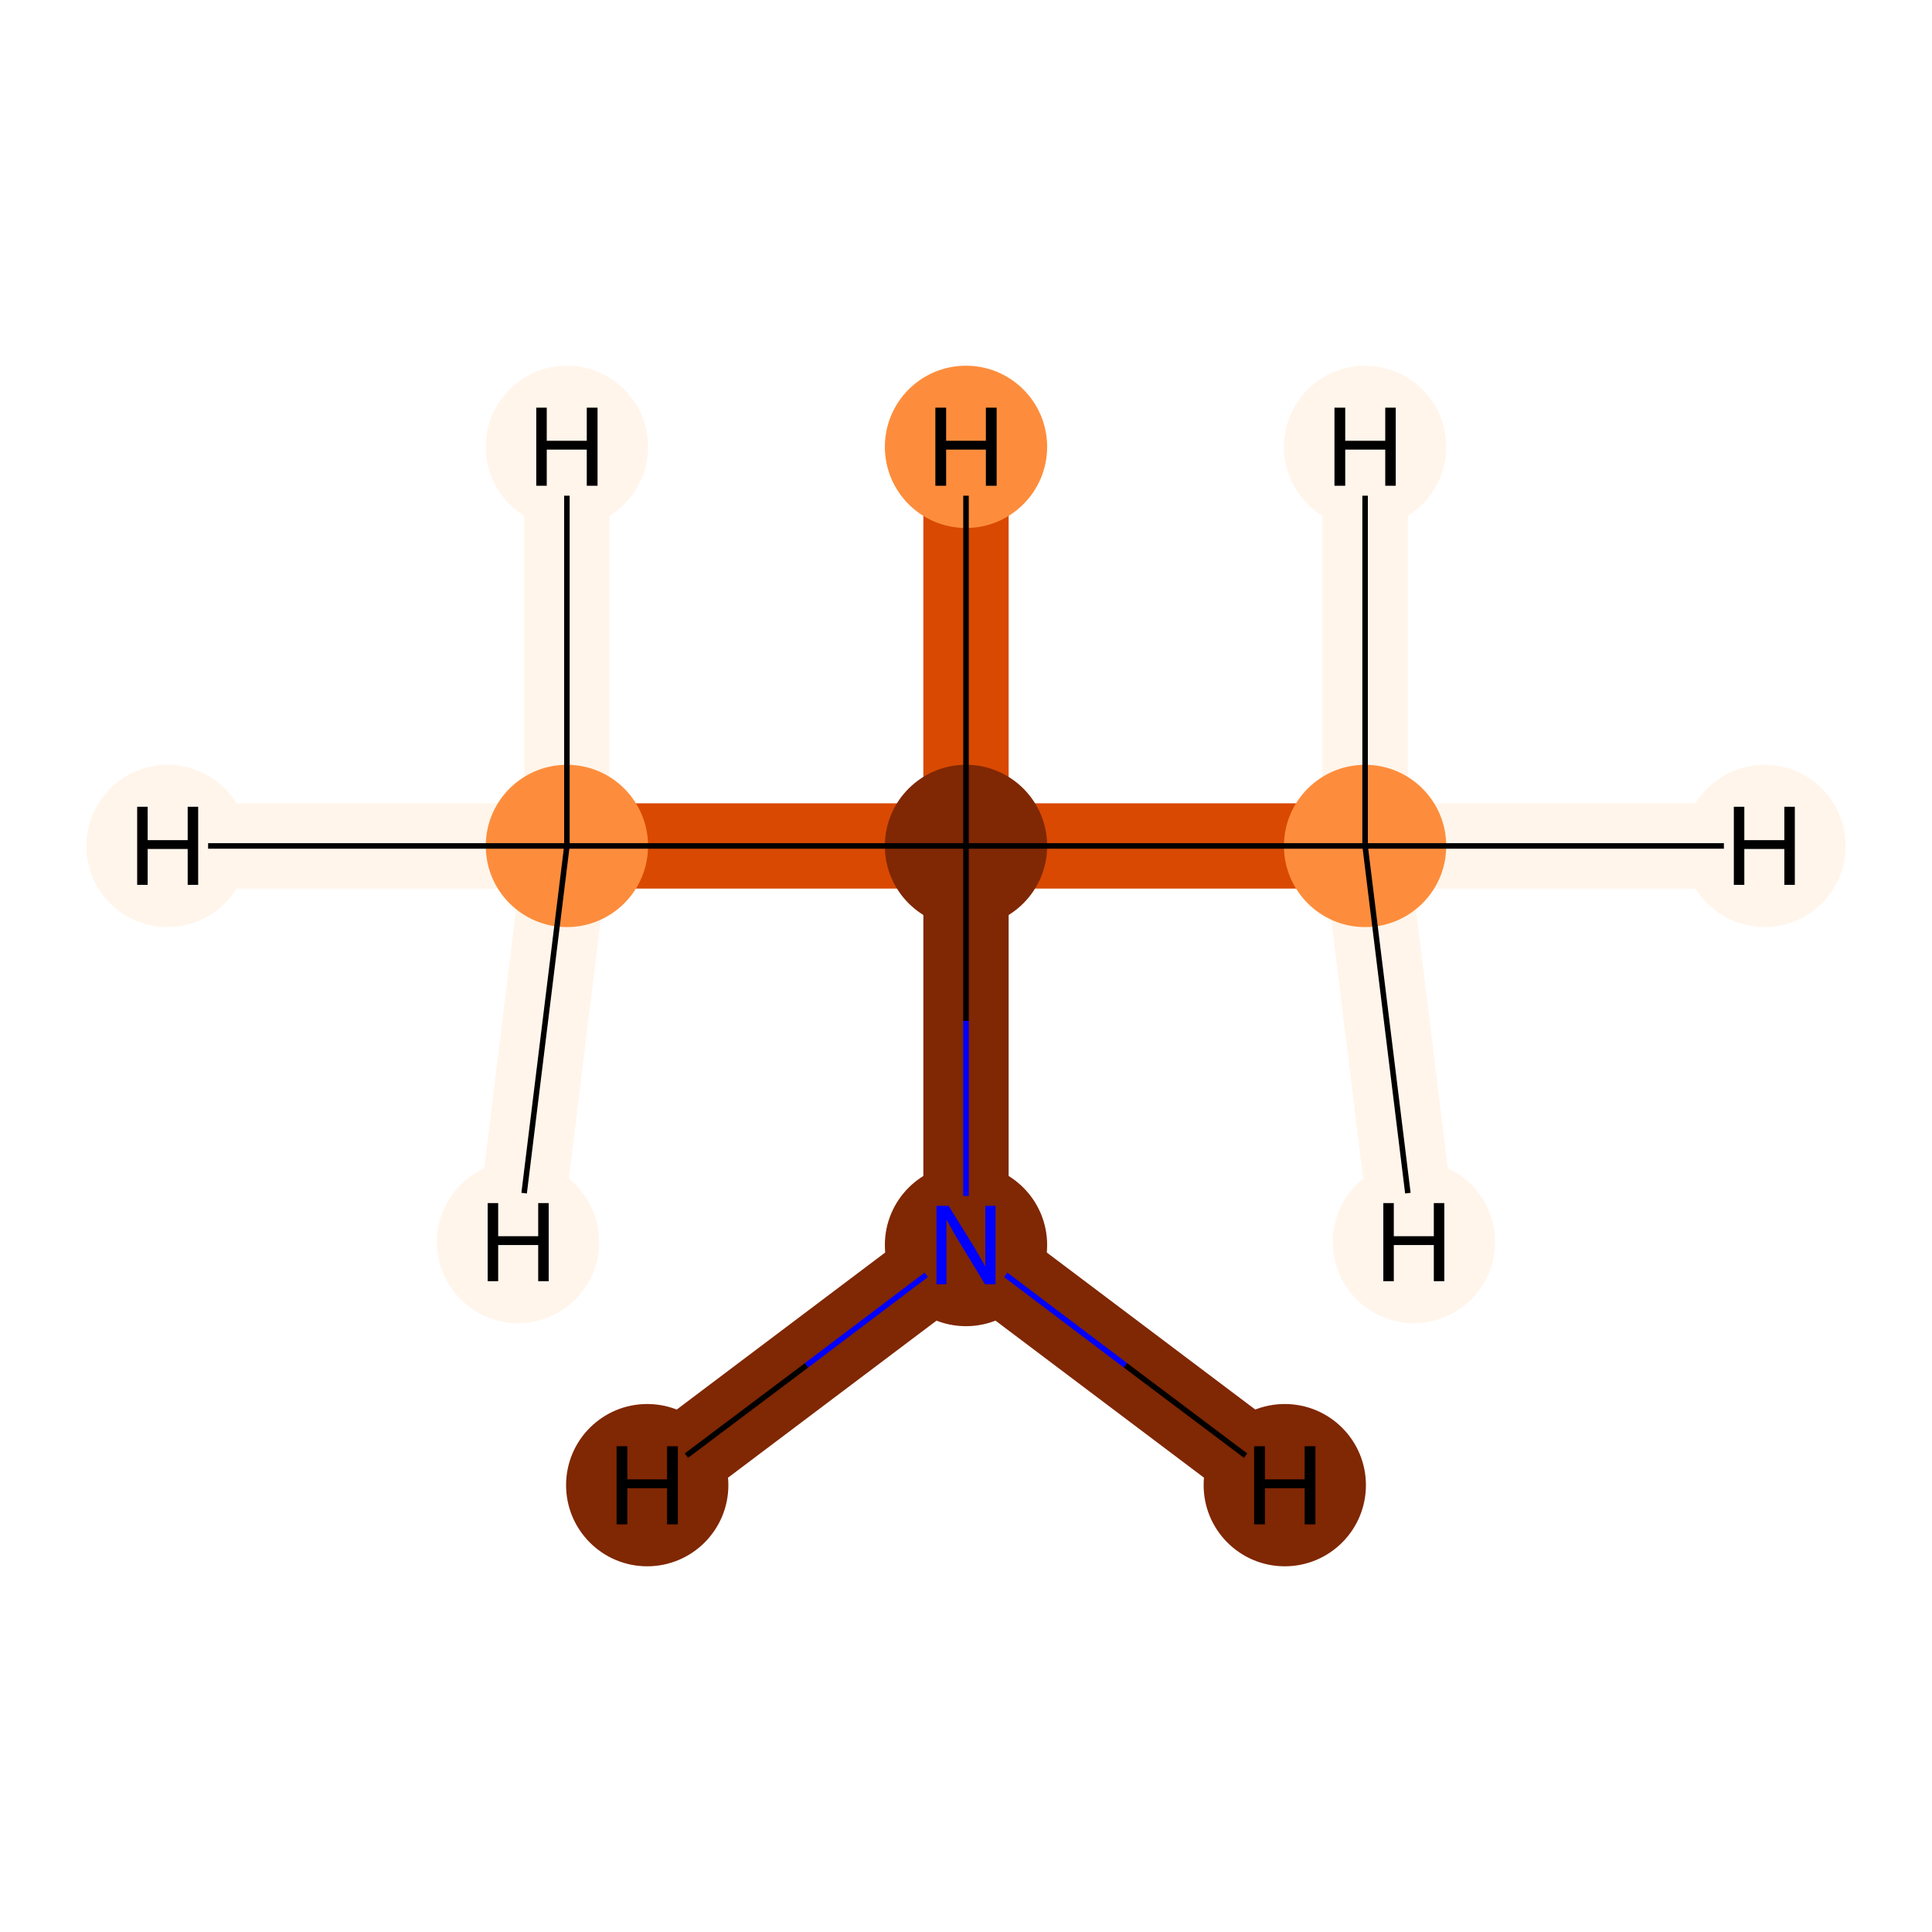 <?xml version='1.0' encoding='iso-8859-1'?>
<svg version='1.1' baseProfile='full'
              xmlns='http://www.w3.org/2000/svg'
                      xmlns:rdkit='http://www.rdkit.org/xml'
                      xmlns:xlink='http://www.w3.org/1999/xlink'
                  xml:space='preserve'
width='700px' height='700px' viewBox='0 0 700 700'>
<!-- END OF HEADER -->
<rect style='opacity:1.0;fill:#FFFFFF;stroke:none' width='700.0' height='700.0' x='0.0' y='0.0'> </rect>
<path d='M 205.4,306.5 L 350.0,306.5' style='fill:none;fill-rule:evenodd;stroke:#D94901;stroke-width:30.9px;stroke-linecap:butt;stroke-linejoin:miter;stroke-opacity:1' />
<path d='M 205.4,306.5 L 60.7,306.5' style='fill:none;fill-rule:evenodd;stroke:#FFF5EB;stroke-width:30.9px;stroke-linecap:butt;stroke-linejoin:miter;stroke-opacity:1' />
<path d='M 205.4,306.5 L 205.4,161.9' style='fill:none;fill-rule:evenodd;stroke:#FFF5EB;stroke-width:30.9px;stroke-linecap:butt;stroke-linejoin:miter;stroke-opacity:1' />
<path d='M 205.4,306.5 L 187.7,450.0' style='fill:none;fill-rule:evenodd;stroke:#FFF5EB;stroke-width:30.9px;stroke-linecap:butt;stroke-linejoin:miter;stroke-opacity:1' />
<path d='M 350.0,306.5 L 350.0,451.1' style='fill:none;fill-rule:evenodd;stroke:#802703;stroke-width:30.9px;stroke-linecap:butt;stroke-linejoin:miter;stroke-opacity:1' />
<path d='M 350.0,306.5 L 494.6,306.5' style='fill:none;fill-rule:evenodd;stroke:#D94901;stroke-width:30.9px;stroke-linecap:butt;stroke-linejoin:miter;stroke-opacity:1' />
<path d='M 350.0,306.5 L 350.0,161.9' style='fill:none;fill-rule:evenodd;stroke:#D94901;stroke-width:30.9px;stroke-linecap:butt;stroke-linejoin:miter;stroke-opacity:1' />
<path d='M 350.0,451.1 L 465.5,538.1' style='fill:none;fill-rule:evenodd;stroke:#802703;stroke-width:30.9px;stroke-linecap:butt;stroke-linejoin:miter;stroke-opacity:1' />
<path d='M 350.0,451.1 L 234.5,538.1' style='fill:none;fill-rule:evenodd;stroke:#802703;stroke-width:30.9px;stroke-linecap:butt;stroke-linejoin:miter;stroke-opacity:1' />
<path d='M 494.6,306.5 L 639.3,306.5' style='fill:none;fill-rule:evenodd;stroke:#FFF5EB;stroke-width:30.9px;stroke-linecap:butt;stroke-linejoin:miter;stroke-opacity:1' />
<path d='M 494.6,306.5 L 494.6,161.9' style='fill:none;fill-rule:evenodd;stroke:#FFF5EB;stroke-width:30.9px;stroke-linecap:butt;stroke-linejoin:miter;stroke-opacity:1' />
<path d='M 494.6,306.5 L 512.3,450.0' style='fill:none;fill-rule:evenodd;stroke:#FFF5EB;stroke-width:30.9px;stroke-linecap:butt;stroke-linejoin:miter;stroke-opacity:1' />
<ellipse cx='205.4' cy='306.5' rx='28.9' ry='28.9'  style='fill:#FD8D3C;fill-rule:evenodd;stroke:#FD8D3C;stroke-width:1.0px;stroke-linecap:butt;stroke-linejoin:miter;stroke-opacity:1' />
<ellipse cx='350.0' cy='306.5' rx='28.9' ry='28.9'  style='fill:#802703;fill-rule:evenodd;stroke:#802703;stroke-width:1.0px;stroke-linecap:butt;stroke-linejoin:miter;stroke-opacity:1' />
<ellipse cx='350.0' cy='451.1' rx='28.9' ry='28.9'  style='fill:#802703;fill-rule:evenodd;stroke:#802703;stroke-width:1.0px;stroke-linecap:butt;stroke-linejoin:miter;stroke-opacity:1' />
<ellipse cx='494.6' cy='306.5' rx='28.9' ry='28.9'  style='fill:#FD8D3C;fill-rule:evenodd;stroke:#FD8D3C;stroke-width:1.0px;stroke-linecap:butt;stroke-linejoin:miter;stroke-opacity:1' />
<ellipse cx='60.7' cy='306.5' rx='28.9' ry='28.9'  style='fill:#FFF5EB;fill-rule:evenodd;stroke:#FFF5EB;stroke-width:1.0px;stroke-linecap:butt;stroke-linejoin:miter;stroke-opacity:1' />
<ellipse cx='205.4' cy='161.9' rx='28.9' ry='28.9'  style='fill:#FFF5EB;fill-rule:evenodd;stroke:#FFF5EB;stroke-width:1.0px;stroke-linecap:butt;stroke-linejoin:miter;stroke-opacity:1' />
<ellipse cx='187.7' cy='450.0' rx='28.9' ry='28.9'  style='fill:#FFF5EB;fill-rule:evenodd;stroke:#FFF5EB;stroke-width:1.0px;stroke-linecap:butt;stroke-linejoin:miter;stroke-opacity:1' />
<ellipse cx='350.0' cy='161.9' rx='28.9' ry='28.9'  style='fill:#FD8D3C;fill-rule:evenodd;stroke:#FD8D3C;stroke-width:1.0px;stroke-linecap:butt;stroke-linejoin:miter;stroke-opacity:1' />
<ellipse cx='465.5' cy='538.1' rx='28.9' ry='28.9'  style='fill:#802703;fill-rule:evenodd;stroke:#802703;stroke-width:1.0px;stroke-linecap:butt;stroke-linejoin:miter;stroke-opacity:1' />
<ellipse cx='234.5' cy='538.1' rx='28.9' ry='28.9'  style='fill:#802703;fill-rule:evenodd;stroke:#802703;stroke-width:1.0px;stroke-linecap:butt;stroke-linejoin:miter;stroke-opacity:1' />
<ellipse cx='639.3' cy='306.5' rx='28.9' ry='28.9'  style='fill:#FFF5EB;fill-rule:evenodd;stroke:#FFF5EB;stroke-width:1.0px;stroke-linecap:butt;stroke-linejoin:miter;stroke-opacity:1' />
<ellipse cx='494.6' cy='161.9' rx='28.9' ry='28.9'  style='fill:#FFF5EB;fill-rule:evenodd;stroke:#FFF5EB;stroke-width:1.0px;stroke-linecap:butt;stroke-linejoin:miter;stroke-opacity:1' />
<ellipse cx='512.3' cy='450.0' rx='28.9' ry='28.9'  style='fill:#FFF5EB;fill-rule:evenodd;stroke:#FFF5EB;stroke-width:1.0px;stroke-linecap:butt;stroke-linejoin:miter;stroke-opacity:1' />
<path class='bond-0 atom-0 atom-1' d='M 205.4,306.5 L 350.0,306.5' style='fill:none;fill-rule:evenodd;stroke:#000000;stroke-width:2.0px;stroke-linecap:butt;stroke-linejoin:miter;stroke-opacity:1' />
<path class='bond-3 atom-0 atom-4' d='M 205.4,306.5 L 75.4,306.5' style='fill:none;fill-rule:evenodd;stroke:#000000;stroke-width:2.0px;stroke-linecap:butt;stroke-linejoin:miter;stroke-opacity:1' />
<path class='bond-4 atom-0 atom-5' d='M 205.4,306.5 L 205.4,179.6' style='fill:none;fill-rule:evenodd;stroke:#000000;stroke-width:2.0px;stroke-linecap:butt;stroke-linejoin:miter;stroke-opacity:1' />
<path class='bond-5 atom-0 atom-6' d='M 205.4,306.5 L 189.9,432.3' style='fill:none;fill-rule:evenodd;stroke:#000000;stroke-width:2.0px;stroke-linecap:butt;stroke-linejoin:miter;stroke-opacity:1' />
<path class='bond-1 atom-1 atom-2' d='M 350.0,306.5 L 350.0,369.9' style='fill:none;fill-rule:evenodd;stroke:#000000;stroke-width:2.0px;stroke-linecap:butt;stroke-linejoin:miter;stroke-opacity:1' />
<path class='bond-1 atom-1 atom-2' d='M 350.0,369.9 L 350.0,433.3' style='fill:none;fill-rule:evenodd;stroke:#0000FF;stroke-width:2.0px;stroke-linecap:butt;stroke-linejoin:miter;stroke-opacity:1' />
<path class='bond-2 atom-1 atom-3' d='M 350.0,306.5 L 494.6,306.5' style='fill:none;fill-rule:evenodd;stroke:#000000;stroke-width:2.0px;stroke-linecap:butt;stroke-linejoin:miter;stroke-opacity:1' />
<path class='bond-6 atom-1 atom-7' d='M 350.0,306.5 L 350.0,179.6' style='fill:none;fill-rule:evenodd;stroke:#000000;stroke-width:2.0px;stroke-linecap:butt;stroke-linejoin:miter;stroke-opacity:1' />
<path class='bond-7 atom-2 atom-8' d='M 364.4,461.9 L 407.8,494.7' style='fill:none;fill-rule:evenodd;stroke:#0000FF;stroke-width:2.0px;stroke-linecap:butt;stroke-linejoin:miter;stroke-opacity:1' />
<path class='bond-7 atom-2 atom-8' d='M 407.8,494.7 L 451.3,527.4' style='fill:none;fill-rule:evenodd;stroke:#000000;stroke-width:2.0px;stroke-linecap:butt;stroke-linejoin:miter;stroke-opacity:1' />
<path class='bond-8 atom-2 atom-9' d='M 335.6,461.9 L 292.2,494.7' style='fill:none;fill-rule:evenodd;stroke:#0000FF;stroke-width:2.0px;stroke-linecap:butt;stroke-linejoin:miter;stroke-opacity:1' />
<path class='bond-8 atom-2 atom-9' d='M 292.2,494.7 L 248.7,527.4' style='fill:none;fill-rule:evenodd;stroke:#000000;stroke-width:2.0px;stroke-linecap:butt;stroke-linejoin:miter;stroke-opacity:1' />
<path class='bond-9 atom-3 atom-10' d='M 494.6,306.5 L 624.6,306.5' style='fill:none;fill-rule:evenodd;stroke:#000000;stroke-width:2.0px;stroke-linecap:butt;stroke-linejoin:miter;stroke-opacity:1' />
<path class='bond-10 atom-3 atom-11' d='M 494.6,306.5 L 494.6,179.6' style='fill:none;fill-rule:evenodd;stroke:#000000;stroke-width:2.0px;stroke-linecap:butt;stroke-linejoin:miter;stroke-opacity:1' />
<path class='bond-11 atom-3 atom-12' d='M 494.6,306.5 L 510.1,432.3' style='fill:none;fill-rule:evenodd;stroke:#000000;stroke-width:2.0px;stroke-linecap:butt;stroke-linejoin:miter;stroke-opacity:1' />
<path  class='atom-2' d='M 343.7 436.9
L 353.0 451.9
Q 353.9 453.4, 355.4 456.1
Q 356.9 458.8, 357.0 458.9
L 357.0 436.9
L 360.7 436.9
L 360.7 465.3
L 356.9 465.3
L 346.9 448.9
Q 345.7 446.9, 344.5 444.7
Q 343.3 442.5, 342.9 441.9
L 342.9 465.3
L 339.3 465.3
L 339.3 436.9
L 343.7 436.9
' fill='#0000FF'/>
<path  class='atom-4' d='M 49.7 292.3
L 53.5 292.3
L 53.5 304.4
L 68.0 304.4
L 68.0 292.3
L 71.8 292.3
L 71.8 320.6
L 68.0 320.6
L 68.0 307.6
L 53.5 307.6
L 53.5 320.6
L 49.7 320.6
L 49.7 292.3
' fill='#000000'/>
<path  class='atom-5' d='M 194.3 147.7
L 198.1 147.7
L 198.1 159.7
L 212.6 159.7
L 212.6 147.7
L 216.5 147.7
L 216.5 176.0
L 212.6 176.0
L 212.6 162.9
L 198.1 162.9
L 198.1 176.0
L 194.3 176.0
L 194.3 147.7
' fill='#000000'/>
<path  class='atom-6' d='M 176.7 435.9
L 180.5 435.9
L 180.5 447.9
L 195.0 447.9
L 195.0 435.9
L 198.8 435.9
L 198.8 464.2
L 195.0 464.2
L 195.0 451.1
L 180.5 451.1
L 180.5 464.2
L 176.7 464.2
L 176.7 435.9
' fill='#000000'/>
<path  class='atom-7' d='M 338.9 147.7
L 342.8 147.7
L 342.8 159.7
L 357.2 159.7
L 357.2 147.7
L 361.1 147.7
L 361.1 176.0
L 357.2 176.0
L 357.2 162.9
L 342.8 162.9
L 342.8 176.0
L 338.9 176.0
L 338.9 147.7
' fill='#000000'/>
<path  class='atom-8' d='M 454.4 524.0
L 458.3 524.0
L 458.3 536.0
L 472.7 536.0
L 472.7 524.0
L 476.6 524.0
L 476.6 552.3
L 472.7 552.3
L 472.7 539.2
L 458.3 539.2
L 458.3 552.3
L 454.4 552.3
L 454.4 524.0
' fill='#000000'/>
<path  class='atom-9' d='M 223.4 524.0
L 227.3 524.0
L 227.3 536.0
L 241.7 536.0
L 241.7 524.0
L 245.6 524.0
L 245.6 552.3
L 241.7 552.3
L 241.7 539.2
L 227.3 539.2
L 227.3 552.3
L 223.4 552.3
L 223.4 524.0
' fill='#000000'/>
<path  class='atom-10' d='M 628.2 292.3
L 632.0 292.3
L 632.0 304.4
L 646.5 304.4
L 646.5 292.3
L 650.3 292.3
L 650.3 320.6
L 646.5 320.6
L 646.5 307.6
L 632.0 307.6
L 632.0 320.6
L 628.2 320.6
L 628.2 292.3
' fill='#000000'/>
<path  class='atom-11' d='M 483.5 147.7
L 487.4 147.7
L 487.4 159.7
L 501.9 159.7
L 501.9 147.7
L 505.7 147.7
L 505.7 176.0
L 501.9 176.0
L 501.9 162.9
L 487.4 162.9
L 487.4 176.0
L 483.5 176.0
L 483.5 147.7
' fill='#000000'/>
<path  class='atom-12' d='M 501.2 435.9
L 505.0 435.9
L 505.0 447.9
L 519.5 447.9
L 519.5 435.9
L 523.3 435.9
L 523.3 464.2
L 519.5 464.2
L 519.5 451.1
L 505.0 451.1
L 505.0 464.2
L 501.2 464.2
L 501.2 435.9
' fill='#000000'/>
</svg>

